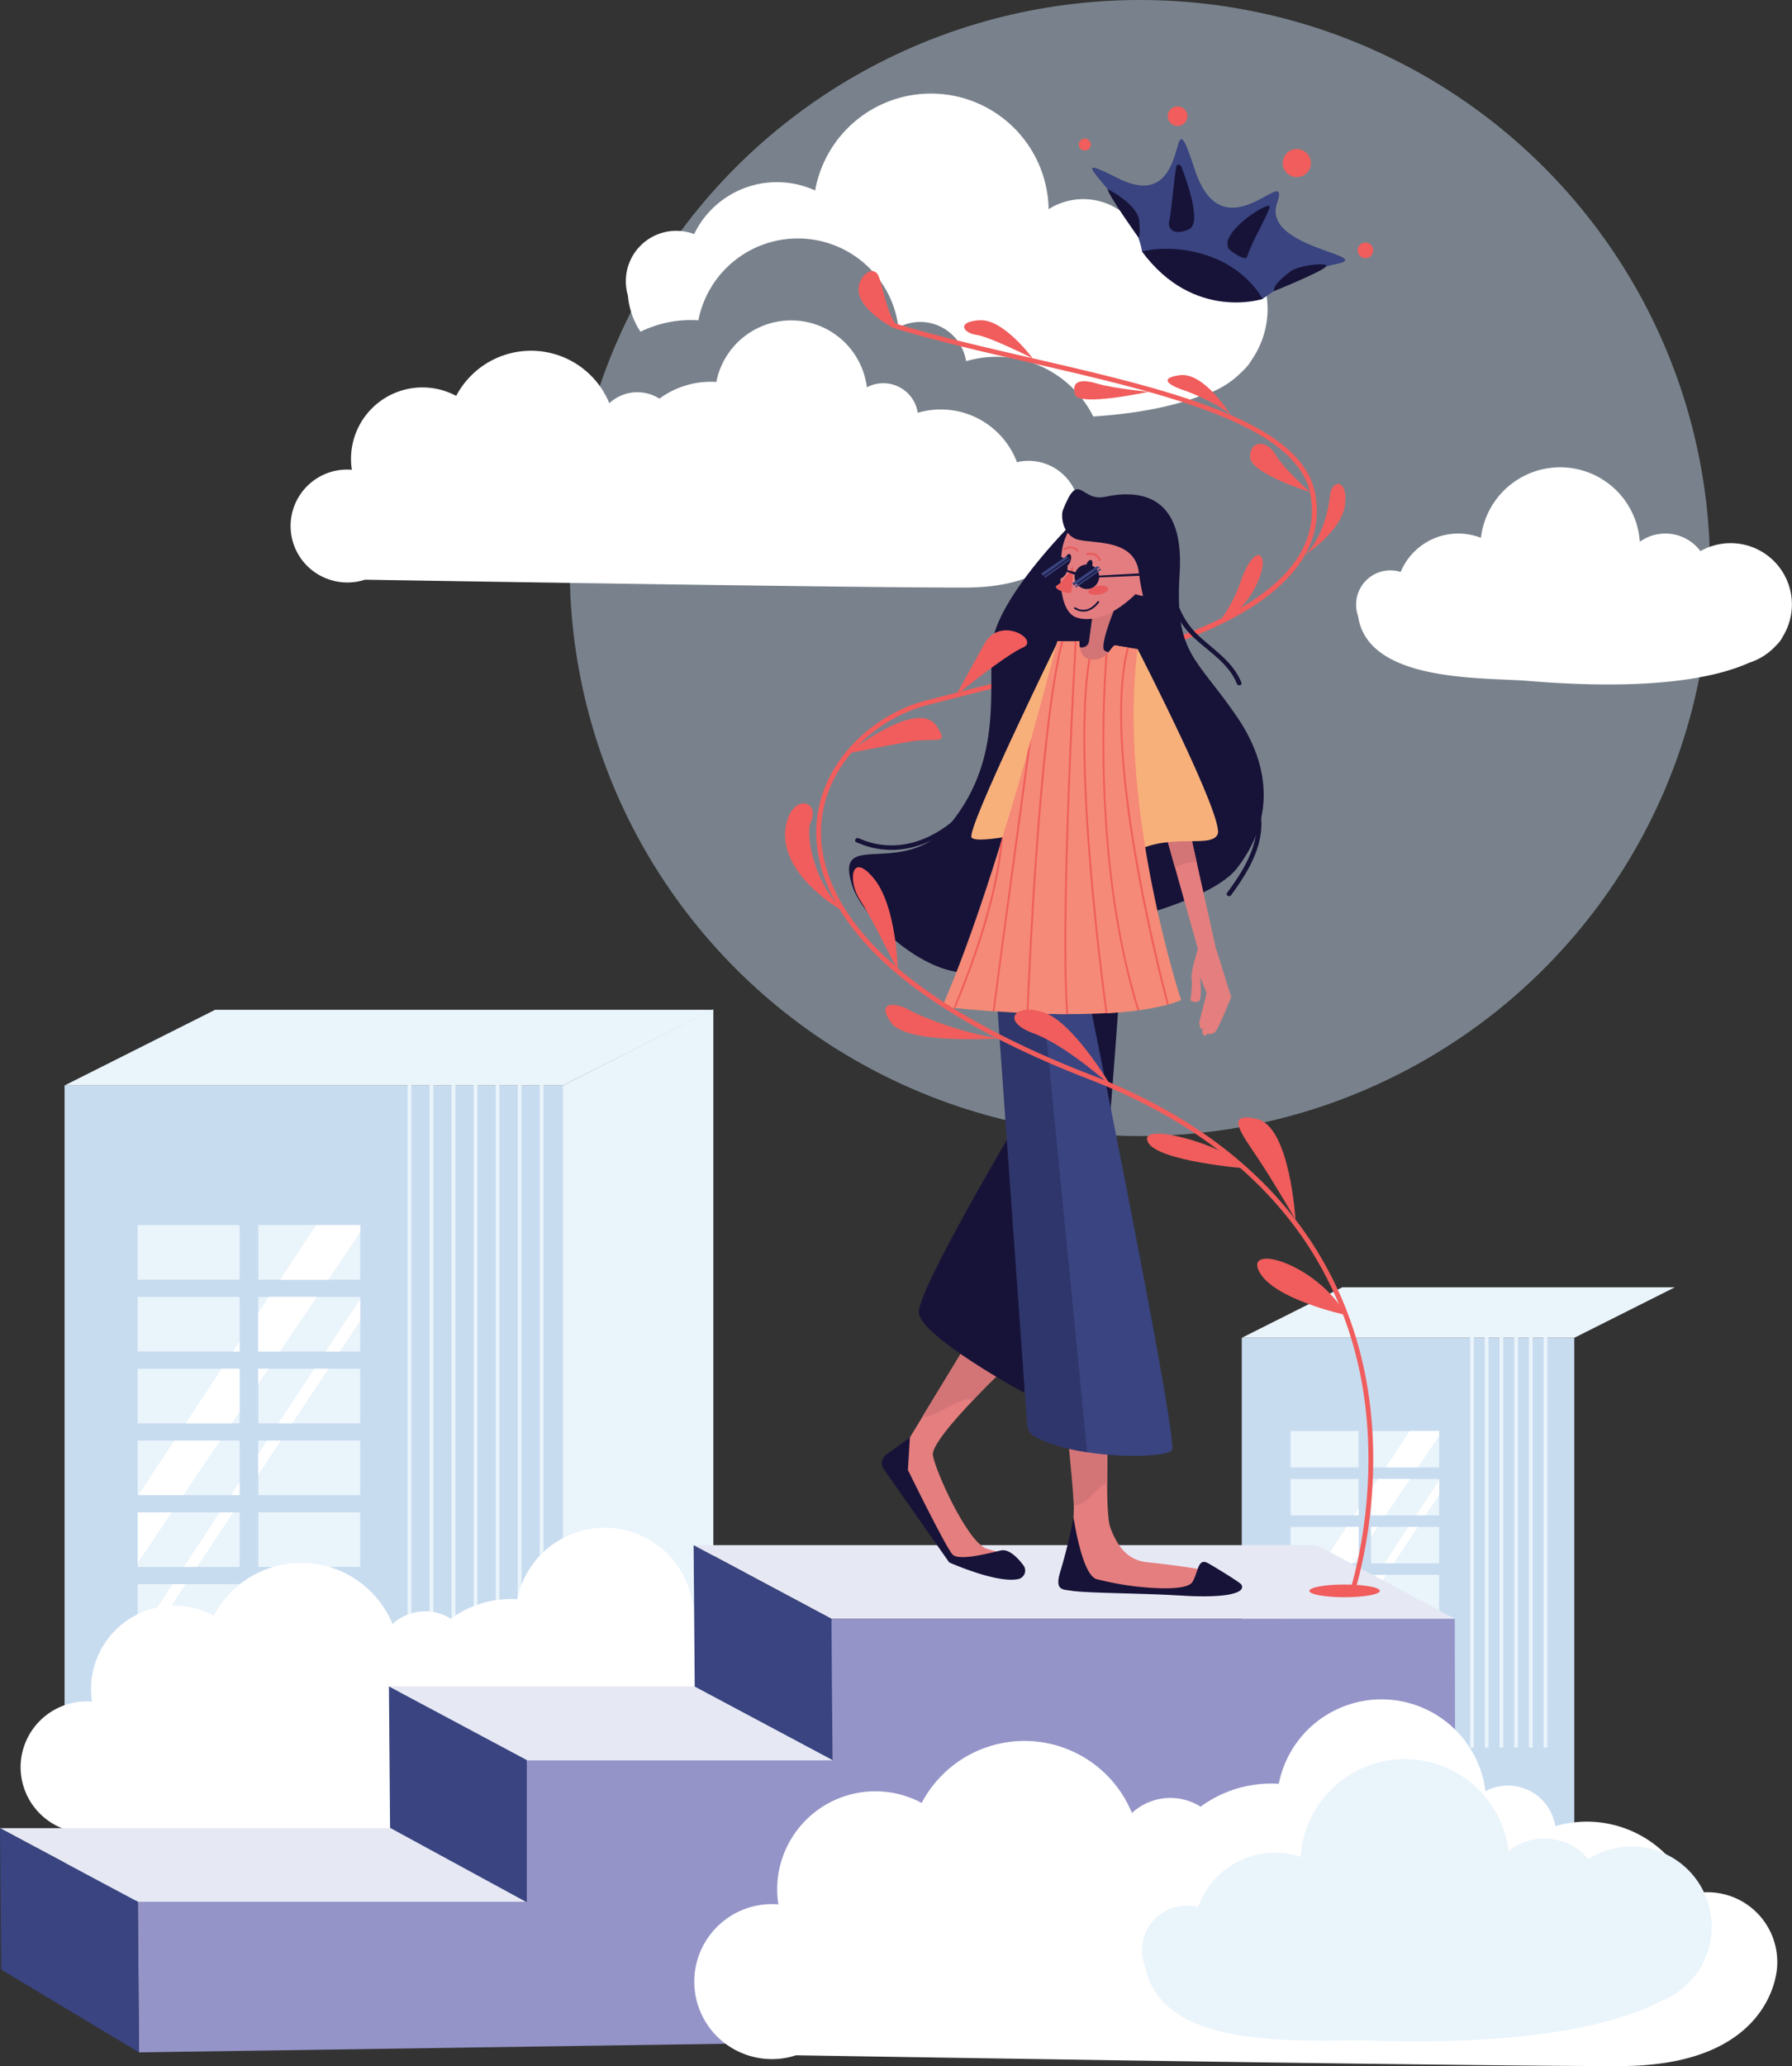 <svg xmlns="http://www.w3.org/2000/svg" viewBox="0 0 965.53 1112.75"><rect x="0" y="0" width="965.53" height="1112.75" fill="#333333" stroke="none"/><defs><clipPath ><path d="M568,299.12a6.53,6.53,0,0,1,7,8.19l.1-.33,4.38,1.24A6.6,6.6,0,0,1,592.2,310h0l25.44-1.4.43,1.3L592.2,311a6.6,6.6,0,0,1-13.16.25,6.45,6.45,0,0,1,.07-1.7l-4.29-1.62v-.06a6.6,6.6,0,1,1-6.85-8.77Z" style="fill:none"/></clipPath></defs><rect x="34.79" y="584.59" width="268.42" height="438.92" style="fill:#c8dcf0"/><polygon points="303.2 1023.51 384.35 982.53 384.35 543.61 303.2 584.59 303.2 1023.51" style="fill:#eaf4fb"/><polygon points="384.35 543.83 115.92 543.83 34.79 584.59 303.2 584.59 384.35 543.83" style="fill:#eaf4fb"/><rect x="74.17" y="659.8" width="54.92" height="29.39" style="fill:#eaf4fb"/><rect x="139.15" y="659.81" width="54.92" height="29.39" style="fill:#eaf4fb"/><rect x="74.17" y="698.48" width="54.92" height="29.39" style="fill:#eaf4fb"/><rect x="139.15" y="698.48" width="54.92" height="29.39" style="fill:#eaf4fb"/><rect x="74.17" y="737.16" width="54.92" height="29.39" style="fill:#eaf4fb"/><rect x="139.15" y="737.16" width="54.92" height="29.39" style="fill:#eaf4fb"/><rect x="74.17" y="775.83" width="54.92" height="29.39" style="fill:#eaf4fb"/><rect x="139.15" y="775.83" width="54.92" height="29.39" style="fill:#eaf4fb"/><rect x="74.17" y="814.51" width="54.92" height="29.39" style="fill:#eaf4fb"/><rect x="139.15" y="814.5" width="54.92" height="29.39" style="fill:#eaf4fb"/><rect x="74.17" y="853.18" width="54.92" height="29.39" style="fill:#eaf4fb"/><rect x="139.15" y="853.18" width="54.92" height="29.39" style="fill:#eaf4fb"/><rect x="104.36" y="891.85" width="54.92" height="29.39" style="fill:#eaf4fb"/><rect x="169.33" y="891.85" width="54.92" height="29.39" style="fill:#eaf4fb"/><rect x="219.6" y="573" width="2" height="342.26" style="fill:#eaf4fb"/><rect x="231.48" y="573" width="2" height="342.26" style="fill:#eaf4fb"/><rect x="243.35" y="573" width="2" height="342.26" style="fill:#eaf4fb"/><rect x="255.23" y="573" width="2" height="342.26" style="fill:#eaf4fb"/><rect x="267.1" y="573" width="2" height="342.26" style="fill:#eaf4fb"/><rect x="278.98" y="573" width="2" height="342.26" style="fill:#eaf4fb"/><rect x="290.85" y="573" width="2" height="342.26" style="fill:#eaf4fb"/><polygon points="125.51 727.87 129.09 722.43 129.09 727.87 125.51 727.87" style="fill:#fff"/><polygon points="74.17 814.51 92.53 814.51 74.17 841.77 74.17 814.51" style="fill:#fff"/><polygon points="93.94 775.83 118.58 775.83 98.79 805.22 74.59 805.22 93.94 775.83" style="fill:#fff"/><polygon points="129.09 737.16 129.09 760.22 124.83 766.55 100.05 766.55 119.39 737.16 129.09 737.16" style="fill:#fff"/><polygon points="139.15 737.16 144.62 737.16 139.15 745.28 139.15 737.16" style="fill:#fff"/><polygon points="170.66 698.48 150.87 727.87 139.15 727.87 139.15 707.15 144.85 698.48 170.66 698.48" style="fill:#fff"/><polygon points="194.07 659.81 194.07 663.72 176.91 689.2 150.96 689.2 170.31 659.81 194.07 659.81" style="fill:#fff"/><polygon points="100.02 853.18 80.53 882.57 74.17 882.57 74.17 881.72 92.96 853.18 100.02 853.18" style="fill:#fff"/><polygon points="125.67 814.51 106.18 843.9 99.07 843.9 118.42 814.51 125.67 814.51" style="fill:#fff"/><polygon points="124.53 805.22 129.09 798.3 129.09 805.22 124.53 805.22" style="fill:#fff"/><polygon points="151.32 775.83 139.15 794.18 139.15 783.02 143.88 775.83 151.32 775.83" style="fill:#fff"/><polygon points="176.97 737.16 157.48 766.55 149.99 766.55 169.34 737.16 176.97 737.16" style="fill:#fff"/><polygon points="194.07 699.59 194.07 711.37 183.13 727.87 175.45 727.87 194.07 699.59" style="fill:#fff"/><rect x="669.07" y="720.5" width="179.16" height="292.96" style="fill:#c8dcf0"/><polygon points="902.39 693.3 723.23 693.3 669.07 720.5 848.23 720.5 902.39 693.3" style="fill:#eaf4fb"/><rect x="695.36" y="770.7" width="36.66" height="19.62" style="fill:#eaf4fb"/><rect x="738.73" y="770.7" width="36.66" height="19.62" style="fill:#eaf4fb"/><rect x="695.36" y="796.51" width="36.66" height="19.62" style="fill:#eaf4fb"/><rect x="738.73" y="796.51" width="36.66" height="19.62" style="fill:#eaf4fb"/><rect x="695.36" y="822.33" width="36.66" height="19.62" style="fill:#eaf4fb"/><rect x="738.73" y="822.33" width="36.66" height="19.62" style="fill:#eaf4fb"/><rect x="695.36" y="848.14" width="36.66" height="19.62" style="fill:#eaf4fb"/><rect x="738.73" y="848.14" width="36.66" height="19.62" style="fill:#eaf4fb"/><rect x="695.36" y="873.96" width="36.66" height="19.62" style="fill:#eaf4fb"/><rect x="738.73" y="873.96" width="36.66" height="19.62" style="fill:#eaf4fb"/><rect x="695.36" y="899.77" width="36.66" height="19.62" style="fill:#eaf4fb"/><rect x="738.73" y="899.77" width="36.66" height="19.62" style="fill:#eaf4fb"/><rect x="792.09" y="712.76" width="2" height="228.44" style="fill:#eaf4fb"/><rect x="800.02" y="712.76" width="2" height="228.44" style="fill:#eaf4fb"/><rect x="807.95" y="712.76" width="2" height="228.44" style="fill:#eaf4fb"/><rect x="815.87" y="712.76" width="2" height="228.44" style="fill:#eaf4fb"/><rect x="823.8" y="712.76" width="2" height="228.44" style="fill:#eaf4fb"/><rect x="831.72" y="712.76" width="2" height="228.44" style="fill:#eaf4fb"/><polygon points="729.63 816.13 732.01 812.5 732.01 816.13 729.63 816.13" style="fill:#fff"/><polygon points="695.36 873.96 707.61 873.96 695.36 892.15 695.36 873.96" style="fill:#fff"/><polygon points="708.55 848.14 725 848.14 711.79 867.76 695.64 867.76 708.55 848.14" style="fill:#fff"/><polygon points="732.01 822.33 732.01 837.72 729.17 841.95 712.63 841.95 725.54 822.33 732.01 822.33" style="fill:#fff"/><polygon points="738.73 822.33 742.38 822.33 738.73 827.75 738.73 822.33" style="fill:#fff"/><polygon points="759.76 796.51 746.55 816.13 738.73 816.13 738.73 802.3 742.53 796.51 759.76 796.51" style="fill:#fff"/><polygon points="775.39 770.7 775.39 773.31 763.93 790.32 746.61 790.32 759.53 770.7 775.39 770.7" style="fill:#fff"/><polygon points="712.61 899.77 699.6 919.38 695.36 919.38 695.36 918.82 707.9 899.77 712.61 899.77" style="fill:#fff"/><polygon points="729.73 873.96 716.72 893.58 711.98 893.58 724.89 873.96 729.73 873.96" style="fill:#fff"/><polygon points="728.97 867.76 732.01 863.14 732.01 867.76 728.97 867.76" style="fill:#fff"/><polygon points="746.85 848.14 738.73 860.39 738.73 852.94 741.89 848.14 746.85 848.14" style="fill:#fff"/><polygon points="763.97 822.33 750.96 841.95 745.97 841.95 758.88 822.33 763.97 822.33" style="fill:#fff"/><polygon points="775.39 797.25 775.39 805.12 768.08 816.13 762.96 816.13 775.39 797.25" style="fill:#fff"/><path d="M11.14,949.9a35.56,35.56,0,0,1,37.48-33.51c.33,0,.66.07,1,.1a44.16,44.16,0,0,1-.49-9.4,44.94,44.94,0,0,1,66.08-37,53.21,53.21,0,0,1,96.27,4.57,26,26,0,0,1,31.45-2.89,54.6,54.6,0,0,1,35.27-10.48h.51a48,48,0,0,1,94.65,3.37,21.94,21.94,0,0,1,32,16,51.16,51.16,0,0,1,62.35,31,32.44,32.44,0,0,1,9-.8A32,32,0,0,1,507,944.43a23.69,23.69,0,0,1-.33,3.15v.3c-.14.82-.33,1.78-.59,2.83v.17c-3.16,12.62-16.25,39.38-70.53,39.52-59.61.16-301.49-3.69-377.72-4.93a35.56,35.56,0,0,1-23.14-.38h0A35.47,35.47,0,0,1,11.14,949.9Z" style="fill:#fff"/><polygon points="410.11 1024.24 74.27 1024.24 0 984.58 335.84 984.58 410.11 1024.24" style="fill:#e6e8f4"/><polygon points="410.11 1024.24 74.27 1024.24 74.91 1105.34 410.71 1100.4 410.11 1024.24" style="fill:#9594c8"/><polygon points="0 984.58 74.27 1024.24 74.91 1105.34 0.6 1060.74 0 984.58" style="fill:#394480"/><polygon points="619.67 947.92 283.83 947.92 284.47 1101.83 620.28 1096.89 619.67 947.92" style="fill:#9594c8"/><polygon points="623.1 950.2 287.25 950.2 209.56 908.26 545.41 908.26 623.1 950.2" style="fill:#e6e8f4"/><polygon points="209.56 908.26 283.83 947.92 285.51 1025.42 210.17 984.41 209.56 908.26" style="fill:#394480"/><polygon points="783.83 871.83 447.98 871.83 373.72 832.17 709.56 832.17 783.83 871.83" style="fill:#e6e8f4"/><polygon points="783.83 871.83 447.98 871.83 448.62 1099.36 784.43 1094.42 783.83 871.83" style="fill:#9594c8"/><polygon points="373.72 832.17 447.98 871.83 448.58 947.92 374.32 908.33 373.72 832.17" style="fill:#394480"/><ellipse cx="614.17" cy="305.92" rx="307.19" ry="305.92" style="fill:#c8dcf0;opacity:0.47;isolation:isolate"/><path d="M540,192.24a58.3,58.3,0,0,0-19.48,2.29,25,25,0,0,0-36.45-18.2,54.62,54.62,0,0,0-107.8-3.82,1.91,1.91,0,0,1-.58-.06,62.08,62.08,0,0,0-30.59,6.21,41.37,41.37,0,0,1-6.77-19.45h0A27.15,27.15,0,0,1,374,126.08a49.53,49.53,0,0,1,65.19-23.49A63.41,63.41,0,0,1,565,112.66a34.84,34.84,0,0,1,47.65,10.1A48.79,48.79,0,0,1,682.91,169a48.27,48.27,0,0,1-8.78,25.21s-1.24,2.67-5.45,6.45a49,49,0,0,1-22.21,12.66c-12.74,4.88-31.12,9.25-57.41,11A58.3,58.3,0,0,0,540,192.24Z" style="fill:#fff"/><path d="M156.61,281.66a30.47,30.47,0,0,1,32.12-28.72,8.17,8.17,0,0,1,.85.09,38.48,38.48,0,0,1,56.21-39.81,45.6,45.6,0,0,1,82.51,3.94,22.24,22.24,0,0,1,27-2.47,46.68,46.68,0,0,1,30.22-9l.43.05a41.1,41.1,0,0,1,81.12,2.87,18.78,18.78,0,0,1,27.42,13.7,43.87,43.87,0,0,1,53.44,26.61A27.41,27.41,0,0,1,581.55,277a20.25,20.25,0,0,1-.28,2.7V280c-.12.7-.28,1.52-.51,2.43v.14c-2.71,10.81-13.93,33.75-60.45,33.87-51.07.13-258.37-3.17-323.7-4.23a30.46,30.46,0,0,1-19.82-.32h0A30.39,30.39,0,0,1,156.61,281.66Z" style="fill:#fff"/><path d="M730.68,325.54a18.45,18.45,0,0,1,24-17.51,33.59,33.59,0,0,1,43.24-18.37,43,43,0,0,1,85.61,2.11,23.62,23.62,0,0,1,32.67,5.05,33,33,0,0,1,44.32,46.1h0a15.76,15.76,0,0,1-3.44,4.58,33.26,33.26,0,0,1-14.57,9.41c-17.76,8-52.43,15.33-119.25,9.8-24.42-2-86.29,1-91.53-34.91h0A18.31,18.31,0,0,1,730.68,325.54Z" style="fill:#fff"/><polygon points="283.83 1024.39 283.83 948.07 451.38 948.07 451.38 871.98 692.29 871.98 695.04 899.43 524.2 962.63 459.37 991.48 302.59 1082.65 74.27 1024.24 283.83 1024.39" style="fill:#9594c8"/><path d="M374.13,1065a41.84,41.84,0,0,1,44.1-39.44c.39,0,.78.09,1.17.12a51.84,51.84,0,0,1-.58-11.06A52.89,52.89,0,0,1,496.59,971a62.62,62.62,0,0,1,113.3,5.42,30.51,30.51,0,0,1,37-3.4,64.12,64.12,0,0,1,41.5-12.34l.6.06a56.44,56.44,0,0,1,111.38,3.94A25.83,25.83,0,0,1,838,983.53a60.25,60.25,0,0,1,73.38,36.55,38.22,38.22,0,0,1,10.55-.94,37.6,37.6,0,0,1,35.62,39.48v0a28.65,28.65,0,0,1-.39,3.7l-.06.35c-.16,1-.39,2.09-.7,3.34v.19c-3.72,14.85-19.12,46.35-83,46.51-70.14.18-354.8-4.34-444.51-5.8a41.86,41.86,0,0,1-27.23-.45h0A41.73,41.73,0,0,1,374.13,1065Z" style="fill:#fff"/><path d="M615.37,1051.59a24.08,24.08,0,0,1,22.83-25.27h0a24.29,24.29,0,0,1,7.35.74,43.94,43.94,0,0,1,55.25-27,56.26,56.26,0,0,1,112-3.13,30.88,30.88,0,0,1,43,4.35,43.15,43.15,0,0,1,61.08,57.17h0s-.84,2.48-4.19,6.21A43.39,43.39,0,0,1,894.32,1078c-22.66,11.62-67.44,23.64-155.11,21-32-1-112.63,7.27-122-39.31h0A23.79,23.79,0,0,1,615.37,1051.59Z" style="fill:#eaf4fb"/><path d="M656.76,335.06a77.67,77.67,0,0,0,11.69-21.76c4-12.14,10.26-18.2,11.76-11.77S672.68,329.59,656.76,335.06Z" style="fill:#f05d5c"/><path d="M703.08,298.87s19.86-12.76,21.61-27-7.12-13.76-8-5.43S712.23,290.5,703.08,298.87Z" style="fill:#f05d5c"/><path d="M705.77,265s-32.21-10-32.23-18.91,8.83-9.47,13.66-1.36S705.77,265,705.77,265Z" style="fill:#f05d5c"/><path d="M663.05,223.49s-14.21-23.31-27.53-21.41-2.51,6.54,2.24,8.07S657.92,218.36,663.05,223.49Z" style="fill:#f05d5c"/><path d="M618.92,211s-37.65,8.18-39.65,1.51,2.13-8.82,11.58-6S618.92,211,618.92,211Z" style="fill:#f05d5c"/><path d="M556.4,193s-15.6-21.25-28.46-20.54-9.09,6.91-1.8,7.91S556.4,193,556.4,193Z" style="fill:#f05d5c"/><path d="M479.57,175.66s-13.74-7.63-16.52-16.47,7-17.59,10.17-10.79,5.42,28.53,14.93,29.93C488.15,178.28,482.77,177.66,479.57,175.66Z" style="fill:#f05d5c"/><path d="M555.81,195.49c70.45,16.21,143.29,33,150.26,70.93,2.35,12.84-.44,24.94-8.3,36C677.16,331.35,626,347.16,597.47,354c-4.39,1.05-11.37,2.52-11.37,2.52v-.1c-.07,0-19.68,4.19-23.88,5.15-13.7,3.17-34.71,8.26-63.69,15.79l.43,2.56c27.5-7.14,48.09-12.16,61.82-15.36,9.24-2.14,29.55-6.19,37.83-8.13,28.67-6.74,80-22.53,101.31-52.52,8.28-11.62,11.22-24.39,8.74-37.94-7.28-39.61-81-56.57-152.22-73-25.49-5.87-51.37-11.82-74.36-18.83l1,3C505.68,184,530.93,189.77,555.81,195.49Z" style="fill:#f05d5c"/><path d="M680.3,161s-37.11,12.2-65-25.54L631.68,118l49.77,19.57Z" style="fill:#171338"/><path d="M615.34,135.47c-4.43-28.5-48.72-57.62-13.21-39.6,42.36,21.51,26-52.22,41.61-4.57s52.35-5.8,44.29,18.33,54.48,28,31.82,32.59C699.18,146.39,680.3,161,680.3,161S672.68,146.26,654,138.9C632.44,130.43,615.34,135.47,615.34,135.47Z" style="fill:#394480"/><ellipse cx="735.7" cy="134.84" rx="4.22" ry="4.2" style="fill:#f05d5c"/><ellipse cx="698.71" cy="87.82" rx="7.59" ry="7.56" style="fill:#f05d5c"/><ellipse cx="634.47" cy="62.57" rx="5.31" ry="5.29" style="fill:#f05d5c"/><ellipse cx="584.48" cy="77.85" rx="3.23" ry="3.21" style="fill:#f05d5c"/><path d="M633.82,89.56c.24-1.22,2.11-1.14,2.59,0,2.72,6.64,11.27,30.44,4.38,33.8-8.15,4-11.92-.17-10.81-4.33S632.51,96.37,633.82,89.56Z" style="fill:#171338"/><path d="M661.55,129.51c-.4,1.19-.23,3.78.68,4.64,2.3,2.2,9,6.67,9.78,4,2.46-8.13,11-21.91,12.07-26.78C684.78,108.17,664.87,119.66,661.55,129.51Z" style="fill:#171338"/><path d="M686.27,156.86s26.16-10.58,28.19-13.31c1.83-2.46-14.65-.9-19.4,2.79C691.75,148.9,686.18,153.28,686.27,156.86Z" style="fill:#171338"/><path d="M596.78,101.86s16.09,8,17,17c.87,9.23-.42,9-.42,9S597.08,105.12,596.78,101.86Z" style="fill:#171338"/><path d="M511.56,840.36c-3.73-3.77-29.62-51.7-28.11-54.71.81-1.61,11.51-19.28,21.34-35.45C513.39,736,521.32,723,521.32,723l22.51,11.62s-15.08,14.16-27,27.55c-8.13,9.14-14.8,17.93-14.18,21.6,1.51,9,18.57,46.45,28.73,50.22s15.17.18,17.26,8.48S515.29,844.13,511.56,840.36Z" style="fill:#e57e7e"/><path d="M548.8,850.39a4.67,4.67,0,0,0,3.42-5.66,4.73,4.73,0,0,0-.81-1.71c-2.81-3.76-7.68-9-12.14-8-6.8,1.57-22.48,5.74-26,2.21s-24.09-45.57-24.09-45.57l1.06-17.44-12.82,9.25a5.57,5.57,0,0,0-1.3,7.73l35.31,50.26S537.29,853.05,548.8,850.39Z" style="fill:#171338"/><path d="M655.22,858.66c-5.29,1.87-33.31.76-45.62-3.47s-27.23,6.66-36.51-.87c-3.48-2.83,2.77-11.71,4.64-27.31a170.29,170.29,0,0,0,.41-29.18,336.9,336.9,0,0,0-3.85-34.12l22.82,8.08s-.6,13.72-.57,27.13c0,10.35.43,20.5,1.78,24,3.1,8.12,8.09,17.27,19.72,18.44s44.86,5.25,45.47,8.91S660.51,856.82,655.22,858.66Z" style="fill:#e57e7e"/><path d="M578.46,817.27s4.47,31.31,12.53,33.24a167,167,0,0,0,20.33,3.82c10.17,1.23,28.12,2.37,31.1-2.27,3.15-4.92,2.83-12.94,8.09-10.38,1.71.83,17.58,10.44,18.32,11.69,2.81,4.81-9,7.35-31.28,6s-52.22-1.34-60.15-2.63c-4.74-.77-9.1-.07-6.29-9.71A304.07,304.07,0,0,0,578.46,817.27Z" style="fill:#171338"/><path d="M521.32,723l22.51,11.62s-7.6,6.06-19.52,19.45c-5.31-3.85-24.13,12.21-27,8.31C506,748.3,521.32,723,521.32,723Z" style="fill:#d37477"/><path d="M596.54,799c-5.57.93-11,12.71-18,11.33-1.07-18.24-4.27-46.54-4.27-46.54l22.82,8.08S596.51,785.54,596.54,799Z" style="fill:#d37477"/><path d="M605.53,501.48S596.74,628,594.26,641.66,551.62,750,551.62,750s-54.93-29.74-56.53-42.9,71.09-133.25,71.09-133.25l-8.26-72.38Z" style="fill:#171338"/><path d="M631.42,781.13c-2.58,3.09-24.71,4.24-45.68,1-10.63-1.62-21-4.36-28.3-8.53a8,8,0,0,1-4-6.12l-17.62-247-1.44-20.24,44.07-2.89S635.55,776.19,631.42,781.13Z" style="fill:#394480"/><g style="opacity:0.29"><path d="M585.74,782.18c-10.63-1.62-21-4.36-28.3-8.53a8,8,0,0,1-4-6.12l-17.62-247,24-2.47Z" style="fill:#171338"/></g><path d="M579.34,279.66a10.88,10.88,0,0,1-1.67,2.15c-6.27,6.35-41.77,43.21-43.22,66.34-1.59,25.38,4.89,60.56-21.13,93.87s-64.79,2.57-54,35.35c7.4,22.54,61,68.2,83.65,34.59q3.43-5.08,6.91-11c10.9-18.68,54.8-24.36,79.88-21.3a11.62,11.62,0,0,0,12.78-8.91l29.14-35a11.55,11.55,0,0,0-1-7.85l-32.23-62.73a11.86,11.86,0,0,1-.94-2.51l-13-52.63a11.86,11.86,0,0,0-.94-2.51l-11.71-22.81a11.63,11.63,0,0,0-6.4-5.62l-12.26-4.4A11.64,11.64,0,0,0,579.34,279.66Z" style="fill:#171338"/><path d="M603.27,321.27s-12,27.29-7.9,29.27a47.12,47.12,0,0,0,7.9,2.93s-16.36,14.84-22.08,0l-2.78-5.36,4,.54a3.86,3.86,0,0,0,4.35-3.29v0l3-22.16Z" style="fill:#d37477"/><path d="M569.5,346.44,552.29,447.59l11.18-1.33s-37,9-40,4.78S569.5,346.44,569.5,346.44Z" style="fill:#f8b07b"/><path d="M515.19,374.38s26.69-21.68,36-25.66-12.15-17.34-20.65-2.2S515.19,374.38,515.19,374.38Z" style="fill:#f05d5c"/><path d="M628,302.42c.79,13.29,2.65,27.06,11.77,37.42,8.57,9.74,21.68,15.84,26.68,28.43.58,1.48,3,.83,2.41-.67-4.32-10.86-14.06-17.05-22.4-24.61-12-10.91-15-24.89-16-40.57-.1-1.6-2.6-1.61-2.5,0Z" style="fill:#171338"/><path d="M675.78,434.26c5,17.31-4.72,33.14-14.61,46.57-1,1.3,1.21,2.54,2.16,1.26,10.31-14,20.08-30.52,14.86-48.5a1.25,1.25,0,0,0-2.41.67Z" style="fill:#171338"/><path d="M515.47,440.43c-14.72,13.23-34,19.46-52.83,11-1.46-.65-2.73,1.5-1.26,2.16,19.89,8.93,40.21,2.67,55.86-11.4,1.2-1.08-.58-2.84-1.77-1.77Z" style="fill:#171338"/><path d="M580.42,278.22s-6.78,9.08-8.14,17.51-3,33.86,8.23,37c9.35,2.64,20.53-2.33,31.36-12.77,0,0,9.81,4.71,12.18-6.41s-19-37.06-19-37.06Z" style="fill:#e37d80"/><path d="M572.68,274.76c-1,2.57-.64,11.75,6.35,15.24s32.52-1.34,34.65,18.72,17,54.42.16,62.76c-20.65,10.2,41.07,59.57,15.07,73.48-28.24,15.11-67.85,37.49-67.85,37.49L575,502.66s74.63-13.48,91.45-35c16-20.44,22.24-49.16,0-81.68s-33.62-33.57-30.85-77.19-22.85-45-40.35-41.21C582.23,270.36,581.4,252.66,572.68,274.76Z" style="fill:#171338"/><ellipse cx="586.81" cy="304.74" rx="3.31" ry="1.6" transform="translate(115.65 768.66) rotate(-72)" style="fill:#171338"/><ellipse cx="575.31" cy="301.55" rx="3.31" ry="1.6" transform="translate(110.74 755.52) rotate(-72)" style="fill:#171338"/><path d="M649.76,518.06l4.14,24.06-6.15,13.1s.08,2.43,1.66,2.5,11-17.83,11-17.83L655,526.36Z" style="fill:#e57e7e"/><path d="M652.89,523.56l4.29,22.24-7.63,10.57s3.25,1.51,5.28-.73S663.36,537,663.36,537L655.59,512l-10-1.32s-4.12,12.58-3.56,16.17-.61,12-.61,12,3,1.7,4.68.2.55-12.84.55-12.84l3.5,8.73-4,15.55s.21,4.19,1.66,3.82,9.34-16.76,9.34-16.76l-5.09-11" style="fill:#e57e7e"/><polygon points="655.54 512.59 645.5 511.27 633.1 467.24 626.66 444.36 640.53 445.35 644.76 464.31 655.54 512.59" style="fill:#e57e7e"/><path d="M578.16,304.77s-5,8.49-8.54,10.38,6.75,5.32,7.48,3.88S578.16,304.77,578.16,304.77Z" style="fill:#e85a5b"/><path d="M583.76,329.37a8.7,8.7,0,0,1-4.84-1.48.48.48,0,0,1-.12-.67l0,0a.5.5,0,0,1,.7-.1h0c.24.18,6,4.35,11.84-3.22a.51.51,0,0,1,.71-.09.52.52,0,0,1,.08.71C589.17,328.33,586.16,329.37,583.76,329.37Z" style="fill:#171338"/><ellipse cx="591.77" cy="317.9" rx="5.45" ry="2.33" transform="translate(-45.92 106.7) rotate(-9.92)" style="fill:#e85a5b"/><path d="M568,299.12a6.53,6.53,0,0,1,7,8.19l.1-.33,4.38,1.24A6.6,6.6,0,0,1,592.2,310h0l25.44-1.4.43,1.3L592.2,311a6.6,6.6,0,0,1-13.16.25,6.45,6.45,0,0,1,.07-1.7l-4.29-1.62v-.06a6.6,6.6,0,1,1-6.85-8.77Z" style="fill:#171338"/><path d="M592.56,302.08a.5.5,0,0,1-.47-.31c-1.64-4-6-2.95-6.16-2.9a.52.52,0,1,1-.26-1c.06,0,5.38-1.36,7.35,3.49a.51.51,0,0,1-.28.66A.64.64,0,0,1,592.56,302.08Z" style="fill:#e85a5b"/><path d="M580.51,297.05a.5.5,0,0,1-.42-.22c-.08-.12-2-2.85-6.35-.65a.5.5,0,0,1-.69-.17.51.51,0,0,1,.17-.69l.07,0c5.14-2.62,7.61.95,7.63,1a.49.49,0,0,1-.13.69h0A.43.43,0,0,1,580.51,297.05Z" style="fill:#e85a5b"/><g style="clip-path:url(#a)"><polygon points="591.02 304.99 577.74 314.12 578.75 315.41 592.55 305.57 591.02 304.99" style="fill:#394480"/><polygon points="592.77 306.25 579.55 315.58 579.59 316.57 593.39 306.74 592.77 306.25" style="fill:#394480"/><polygon points="574.34 299.72 561.05 308.84 562.06 310.13 575.87 300.3 574.34 299.72" style="fill:#394480"/><polygon points="576.08 300.98 562.86 310.31 562.9 311.3 576.71 301.46 576.08 300.98" style="fill:#394480"/></g><path d="M644.76,464.3a21.87,21.87,0,0,0-11.66,2.93l-6.42-22.88,13.87,1Z" style="fill:#d37477"/><path d="M612.93,349.53s47.23,91.66,43.1,99.88S628.12,447,607.19,461.2l-18.51-67.88Z" style="fill:#f8b07b"/><path d="M636.4,538.66a65.63,65.63,0,0,1-6.65,2.22l-.49.14-.48.13c-.67.18-1.33.35-2,.51a129,129,0,0,1-12.93,2.4l-.51.07-.5.06c-5.14.68-10.57,1.15-16.14,1.48h-1c-6.62.36-13.43.5-20.18.49h-1c-7,0-13.86-.22-20.44-.51h-1c-6.11-.28-11.92-.64-17.22-1h-1c-8.27-.61-15.23-1.27-20-1.77l-.49-.06h-.54c-3.92-.42-6.16-.7-6.16-.7,10.81-24.67,21.77-56.64,31.4-87.6.24-.76.47-1.52.71-2.27h0l.62-2c.73-2.38,1.45-4.74,2.16-7.1,4.07-13.49,7.84-26.49,11.16-38.39l1-3.48c.33-1.19.66-2.37,1-3.53,8.52-30.54,14-52.41,14-52.41h11.87s-.6,8,5,9.58l.48.13.49.08a8.92,8.92,0,0,0,1.16.08,10.32,10.32,0,0,0,7-2.29c.18-.15.35-.31.51-.47s.39-.39.57-.59c1.43-1.55,2.38-3.28,3.76-4.31l6.76,1.11.5.08.49.08,4.65.74C602.05,434.48,636.4,538.66,636.4,538.66Z" style="fill:#f48a77"/><path d="M548.11,449.52c-5,36.62-10,73.88-12.74,95h-.5c-8.27-.61-15.23-1.27-20-1.77l-.49-.06c8.31-19.75,22.94-58.37,25.41-90.62h0l.62-2c.73-2.38,1.45-4.74,2.16-7.1l5.16,6Z" style="fill:#f48a77"/><path d="M575,546.19h-.48c-7,0-13.86-.22-20.44-.51h-.51c.72-17.47,2.22-49.75,4.67-84.28l.48.57,15.08,17.66.45.53C573.79,506.05,573.88,529.9,575,546.19Z" style="fill:#f48a77"/><path d="M572.32,345.34c-6.43,25.49-11,72.54-14.08,116l-.44-.51L548.55,450l-.44-.51c2.28-16.75,4.55-33.36,6.59-48.24.33-1.19.66-2.37,1-3.53,8.52-30.54,14-52.41,14-52.41Z" style="fill:#f48a77"/><path d="M590.62,499.29l-.54-.62-15.31-17.94-.52-.6c.92-50.58,3.93-109.07,5.35-134.79h1.91s-.6,8,5,9.58l.48.13C581,389.6,585.68,452.83,590.62,499.29Z" style="fill:#f48a77"/><path d="M613.33,544.11l-.5.06c-5.14.68-10.57,1.15-16.14,1.48h-.51c-1.37-10.21-3.49-26.81-5.56-46.39l.6.71,14.46,16.93.67.78C608.32,526.56,610.68,535.41,613.33,544.11Z" style="fill:#f48a77"/><path d="M629.26,541l-.48.13c-.67.18-1.33.35-2,.51l-19.73-23.11-.72-.85c-15.47-68.49-12.11-139.35-10.12-165.23.2-.19.39-.39.57-.59,1.43-1.55,2.38-3.28,3.76-4.31l6.74,1.11.5.08C593.8,401.22,622.45,515.34,629.26,541Z" style="fill:#f48a77"/><path d="M540.36,450.07c-2,32.51-17,72.42-25.54,92.69l-.49-.06h-.54c8.08-19.24,22.27-56.64,25.24-88.3.24-.76.47-1.52.71-2.27h0C540,451.39,540.15,450.73,540.36,450.07Z" style="fill:#f05d5c"/><path d="M555.68,397.75c-2.18,15.9-4.66,34-7.14,52.28-5,36.45-10,73.48-12.68,94.57h-1c2.75-21.26,7.81-58.76,12.81-95.53,2.08-15.28,4.15-30.43,6-44.24l1-3.48C555,400.09,555.36,398.91,555.68,397.75Z" style="fill:#f05d5c"/><path d="M572.85,345.34c-6.44,25.46-11,72.87-14.13,116.6-2.42,34.31-3.92,66.35-4.64,83.73h-1c.72-17.56,2.24-50.06,4.71-84.77,3.08-43.33,7.64-90.1,14-115.52Z" style="fill:#f05d5c"/><path d="M575.51,546.19h-1c-1.12-16.42-1.2-40.47-.72-66.58.92-50.45,3.89-108.61,5.3-134.26h1c-1.42,25.81-4.43,84.7-5.33,135.39C574.32,506.46,574.4,530.07,575.51,546.19Z" style="fill:#f05d5c"/><path d="M591.22,500c2,19.26,4.12,35.57,5.47,45.65h-1c-1.39-10.35-3.52-27.19-5.61-47-4.89-46.47-9.51-109.38-3.55-143.75l.48.13.49.08C581.5,389.71,586.29,453.46,591.22,500Z" style="fill:#f05d5c"/><path d="M613.84,544l-.51.07-.5.06q-4.14-13.5-7.18-27.27c-15-67.57-11.92-137.71-10-164,.18-.15.35-.31.51-.47s.39-.39.57-.59c-2,25.5-5.44,97.66,10.27,166.67C609,527.11,611.25,535.66,613.84,544Z" style="fill:#f05d5c"/><path d="M629.75,540.86l-.49.14-.48.13c-6.77-25.69-35.33-140-21.5-192.5l.5.08.49.08C594.41,400.88,623,515.16,629.75,540.86Z" style="fill:#f05d5c"/><path d="M598.39,584.59s-20.06-34-35.88-39.28S539,550,556.67,556.44,598.39,584.59,598.39,584.59Z" style="fill:#f05d5c"/><path d="M540,559.14s-51,3.81-59.78-8.23,2.94-10.91,9.41-7.08S524,558.33,540,559.14Z" style="fill:#f05d5c"/><path d="M483.73,522.66s-.53-34.47-12.87-49.51-14.11,1.34-7.65,11.29S478.39,512.45,483.73,522.66Z" style="fill:#f05d5c"/><path d="M455.37,491.41s-38.51-20.8-31.54-48.48c3.91-15.52,18.32-11.63,12.93,0C434,448.82,438.13,476.15,455.37,491.41Z" style="fill:#f05d5c"/><path d="M456.68,405.79s37.93-30.31,48.06-14.62c6.93,10.73-.11,5.69-15.32,8.36S456.68,405.79,456.68,405.79Z" style="fill:#f05d5c"/><ellipse cx="724.47" cy="856.79" rx="19" ry="3.42" style="fill:#f05d5c"/><path d="M725.22,708.23s-39.23-8.37-46.87-23.57S709.78,680.89,725.22,708.23Z" style="fill:#f05d5c"/><path d="M698,656.81s-2.93-50-20.65-54.13-8.62,7.61,0,20.49S698,656.81,698,656.81Z" style="fill:#f05d5c"/><path d="M671.68,629.33s-48.47-3.82-53.24-14.35,32.49,0,42.87,7.17" style="fill:#f05d5c"/><path d="M737,748.35C728.37,694,695.46,620.52,587.79,578.87c-130.29-50.39-147-105.74-145.32-134.21,1.93-33.38,30.06-57.89,56.83-64.84h.07l-.71-2.49h0c-27.69,7.19-56.76,32.58-58.77,67.19-1.69,29.2,15.15,85.81,147,136.8,106.44,41.15,139,113.72,147.55,167.34,9.29,58.21-6.85,107.33-7,107.82l2.46.82C730.05,856.81,746.37,807.17,737,748.35Z" style="fill:#f05d5c"/></svg>